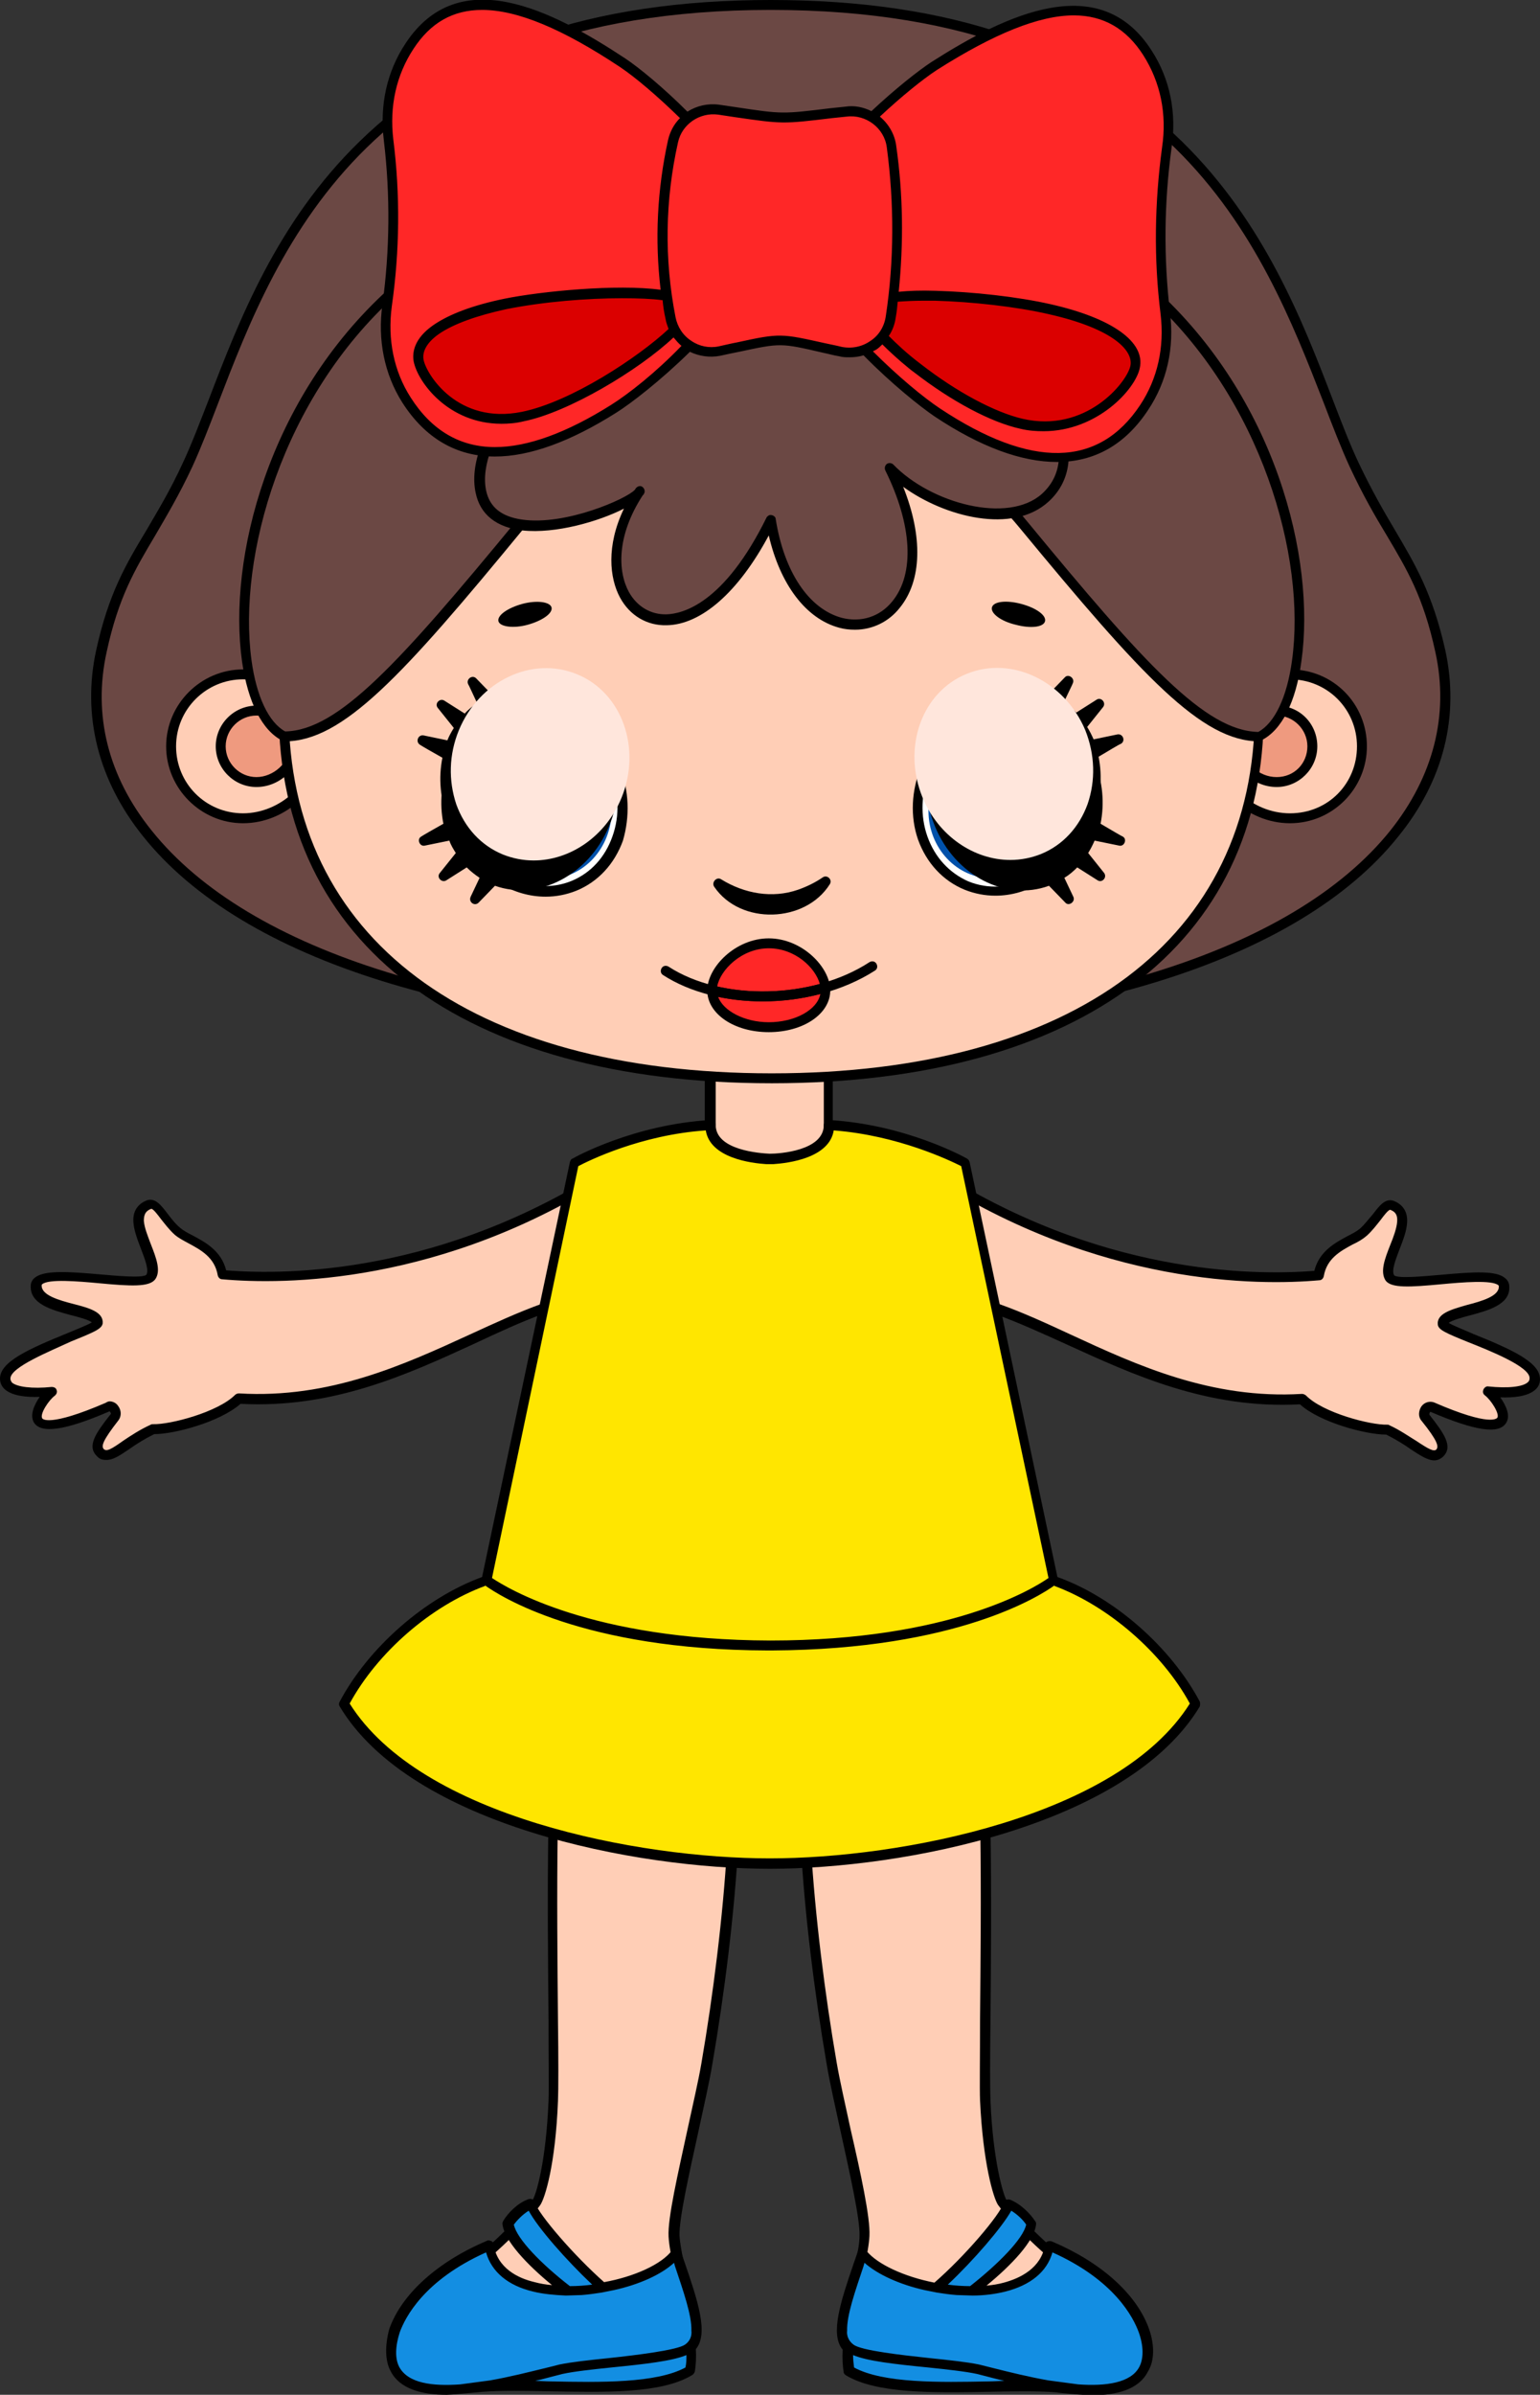 <?xml version="1.0" encoding="utf-8"?>
<!-- Generator: Adobe Illustrator 24.0.0, SVG Export Plug-In . SVG Version: 6.00 Build 0)  -->
<svg version="1.1" id="Layer_1" xmlns="http://www.w3.org/2000/svg" xmlns:xlink="http://www.w3.org/1999/xlink" x="0px" y="0px"
	 viewBox="0 0 310.5 482.6" style="enable-background:new 0 0 310.5 482.6;" xml:space="preserve">
<rect x="0" y="0" width="310.5" height="482.6" fill="#333333" stroke="none"/>
<style type="text/css">
	.st0_doll{fill:#FFCEB6;}
	.st1_doll{fill:#6B4844;}
	.st2_doll{fill:#EF9A7F;}
	.st3_doll{fill:#FF2727;}
	.st4_doll{fill:#FFFFFF;}
	.st5_doll{fill:#0051AA;}
	.st6_doll{fill:#1977CC;}
	.st7_doll{fill:#FFE6DC;}
	.st8_doll{fill:#FFE600;}
	.st9_doll{fill:#138EE2;}
	.st10_doll{fill:#DB0000;}
</style>
<g id="body_1_">
	<g id="left-leg">
		<path class="st0_doll" d="M198.7,423.3c0.5,12.7,2.7,19.4,3.4,20.5c1.2,1.8,6.5,7.8,12.9,12.7c4.5,3.5,13.7,8.3,11.9,14.9
			c-1.2,4.2-10,9.5-26.1,3.4c-6.4-2.5-23.7,0.8-26.9-4c-3.9-5.9,0.2-14.5,0.5-20.2s-5-25-6.6-34.6c-4.9-28.8-7.8-63.7-3.3-75.9
			c4.7-12.7,31.4-5.9,32.3-2.2C200.2,352.5,198.3,414.4,198.7,423.3L198.7,423.3z"/>
		<path d="M214.1,478.5c-3.6,0-8.2-0.7-13.7-2.9c-2.5-1-7.1-1-11.5-1c-7,0-13.7-0.1-15.8-3.3c-3-4.4-1.7-10.1-0.7-15.1
			c0.5-2.1,0.9-4,0.9-5.7c0.1-3.4-2-12.7-3.8-20.9c-1.1-5.1-2.2-9.9-2.8-13.5c-5-29-7.9-63.9-3.3-76.4c2.8-7.6,12.4-8.2,17.8-7.9
			c7.2,0.4,15.7,3,16.4,5.9c2.6,10.9,2.3,47.6,2.1,69.5c-0.1,7.7-0.1,13.8,0,16.1l0,0c0.5,12.2,2.6,19,3.2,20
			c1.1,1.7,6.4,7.7,12.7,12.5c0.7,0.6,1.6,1.2,2.5,1.8c4.8,3.4,11.5,8,9.8,14.1c-0.5,1.9-2.3,3.8-4.8,5
			C221.3,477.5,218.4,478.5,214.1,478.5L214.1,478.5z M179.1,333.7c-4.5,0-11.7,0.9-13.8,6.7c-4.5,12.1-1.4,47.5,3.4,75.3
			c0.6,3.5,1.7,8.3,2.8,13.4c2,8.7,4,17.8,3.8,21.5c-0.1,1.8-0.5,3.9-1,6c-1,4.6-2.1,9.9,0.4,13.6c1.6,2.4,8.3,2.4,14.2,2.5
			c4.8,0,9.3,0.1,12.2,1.2c11.8,4.5,18.7,2.3,21,1c2-1,3.4-2.4,3.8-3.8c1.3-4.8-4.4-8.8-9-12c-0.9-0.6-1.8-1.3-2.6-1.9
			c-6.3-4.8-11.7-10.9-13.1-12.9c-0.9-1.4-3-8.3-3.6-21l0,0c-0.1-2.4,0-8.5,0-16.2c0.2-21.8,0.6-58.3-2-69c-0.4-1.2-7.7-4.2-16-4.4
			C179.5,333.7,179.3,333.7,179.1,333.7L179.1,333.7z"/>
	</g>
	<g id="right-leg">
		<path class="st0_doll" d="M111.6,423.4c0.4-8.9-1.6-70.8,1.9-85.4c0.9-3.7,27.6-10.5,32.3,2.2c4.5,12.2,1.6,47.1-3.3,75.9
			c-1.6,9.6-6.8,29-6.6,34.6c0.3,5.7,4.4,14.3,0.5,20.2c-3.2,4.8-20.5,1.5-26.9,4c-16.1,6.1-24.9,0.8-26.1-3.4
			c-1.8-6.6,7.4-11.4,11.9-14.9c6.4-4.9,11.7-10.9,12.9-12.7C108.9,442.8,111.1,436.1,111.6,423.4L111.6,423.4z"/>
		<path d="M96.1,478.6c-4.3,0-7.2-1-8.9-1.9c-2.5-1.3-4.3-3.1-4.8-5c-1.7-6.2,4.9-10.8,9.8-14.1c0.9-0.6,1.8-1.2,2.5-1.8
			c6.3-4.8,11.5-10.8,12.7-12.5c0.7-1,2.7-7.7,3.2-20c0.1-2.3,0-8.4,0-16.1c-0.2-21.9-0.6-58.6,2.1-69.5c0.7-2.9,9.2-5.4,16.4-5.9
			c5.4-0.3,15,0.3,17.8,7.9c4.6,12.5,1.7,47.4-3.3,76.4c-0.6,3.6-1.7,8.4-2.8,13.5c-1.8,8.2-3.9,17.5-3.8,20.9
			c0.1,1.6,0.5,3.6,0.9,5.7c1.1,5,2.3,10.7-0.7,15.1c-2.2,3.2-8.8,3.3-15.8,3.3c-4.4,0-9,0.1-11.5,1
			C104.3,477.8,99.7,478.6,96.1,478.6L96.1,478.6z M131.1,333.8c-0.2,0-0.4,0-0.6,0c-8.3,0.1-15.6,3.2-16,4.4
			c-2.6,10.6-2.2,47.2-2,69c0.1,7.7,0.1,13.9,0,16.2l0,0c-0.5,12.7-2.6,19.6-3.6,21c-1.4,2-6.8,8.1-13.1,12.9
			c-0.8,0.6-1.7,1.2-2.6,1.9c-4.6,3.2-10.3,7.2-9,12c0.4,1.4,1.8,2.8,3.8,3.8c2.4,1.2,9.2,3.5,21-1c2.8-1.1,7.4-1.1,12.2-1.2
			c5.9,0,12.6-0.1,14.2-2.5c2.5-3.7,1.4-9,0.4-13.6c-0.5-2.2-0.9-4.2-1-6c-0.2-3.7,1.9-12.7,3.8-21.5c1.1-5.1,2.2-9.8,2.8-13.3
			c4.8-27.8,7.9-63.3,3.4-75.3C142.8,334.7,135.6,333.8,131.1,333.8L131.1,333.8z M111.6,423.3"/>
	</g>
	<g id="right-hand">
		<path class="st0_doll" d="M122.8,236.2c16-10.3,21.8,23.5,0.5,24.5c-21.6,1.1-43,23.1-75.1,21.2c-3.9,3.8-13.8,6.3-17.3,6.1
			c-5.7,2.7-8.7,6.6-10.6,4.7c-1.2-1.2-0.5-2.7,2.9-7.1c0.8-1-0.3-2.5-1.3-2.1c-20.7,8.9-13.4-1.6-11.3-3.1
			c-3.4,0.3-9.4,0.4-9.4-2.6c0-4.7,18.2-9.4,18.5-11c0.3-3.2-12.7-2.5-12.3-7.6c0.3-4.5,21,1,23-1.7c2.2-3.3-6.2-12.4-0.4-14.7
			c1.6-0.6,2.9,2.9,5.7,5.4c2.3,2.1,8.1,3.1,9,8.8C63.5,258.7,93.3,255.2,122.8,236.2L122.8,236.2z"/>
		<path d="M21.3,294.2c-0.7,0-1.3-0.2-1.8-0.8c-2-2-0.2-4.6,2.8-8.4c0.1-0.1,0.1-0.2,0-0.3c-0.1-0.2-0.2-0.3-0.2-0.3
			c-9,3.9-13.9,4.6-15.3,2.2c-0.8-1.5,0.1-3.5,1.2-5.1c-2.7,0.1-5.5-0.2-7-1.5c-0.7-0.6-1-1.4-1-2.2c0-3.4,5.9-6,13.5-9.1
			c1.9-0.8,4.2-1.7,5-2.2c-0.4-0.5-3.1-1.2-4.3-1.5c-3.7-1-8.2-2.2-8-5.9c0-0.6,0.3-1.2,0.8-1.6c1.8-1.5,6.3-1.3,13-0.7
			c3.5,0.3,8.7,0.8,9.5,0.1c0.6-0.9-0.3-3.2-1.1-5.3c-0.7-1.8-1.4-3.7-1.5-5.3c-0.2-2.7,1.4-3.9,2.7-4.4c1.7-0.6,2.9,1,4.2,2.7
			c0.7,0.9,1.5,2,2.6,2.9c0.6,0.5,1.5,1,2.5,1.5c2.4,1.3,5.7,3,6.7,7c12.6,1,43.6,0.7,76.7-20.7c5.5-3.6,9.4-1.8,11.2-0.5
			c4.1,3.1,5.8,10.2,3.9,16.4c-2,6.3-7.1,10.1-14.1,10.5c-9,0.4-18.1,4.6-27.7,9.1c-13.3,6.1-28.4,13.1-47.1,12.1
			c-4.2,3.7-13.4,6.1-17.3,6.1h-0.1c-2,1-3.6,2-5,3C24.3,293.2,22.8,294.3,21.3,294.2L21.3,294.2z M22.1,282.4
			c0.6,0,1.3,0.3,1.7,0.9c0.7,0.9,0.7,2.1,0.1,2.9c-3.2,4.1-3.5,5.2-3,5.8c0.6,0.6,1.6,0,4-1.7c1.5-1,3.3-2.2,5.5-3.2
			c0.1-0.1,0.3-0.1,0.5-0.1c3.4,0.1,13-2.4,16.5-5.9c0.2-0.2,0.5-0.3,0.8-0.3c18.3,1.1,33.3-5.8,46.6-11.9
			c9.8-4.5,19.1-8.8,28.5-9.3c8.4-0.4,11.3-5.9,12.3-9.1c1.7-5.3,0.2-11.6-3.2-14.2c-2.4-1.8-5.5-1.6-8.9,0.5
			c-34.3,22.2-66.5,22.1-78.7,21c-0.5,0-0.8-0.4-0.9-0.8c-0.6-3.6-3.4-5.1-5.8-6.4c-1.1-0.6-2.1-1.1-2.9-1.8c-1.1-1-2-2.2-2.8-3.2
			c-0.6-0.8-1.5-2-1.9-2c-1.1,0.4-1.5,1.1-1.5,2.4c0.1,1.4,0.8,3.1,1.4,4.7c1.1,2.8,2.1,5.4,0.9,7.1c-1.2,1.6-4.9,1.4-11.3,0.8
			c-4.3-0.4-10.2-0.9-11.5,0.2c-0.1,0.1-0.1,0.1-0.1,0.2c-0.1,2,3.4,3,6.5,3.8s6,1.6,5.8,3.9c-0.2,1.1-1.6,1.7-6.3,3.6
			c-4.3,2-12.3,5.2-12.3,7.5c0,0.3,0.1,0.5,0.3,0.8c1,0.9,4.1,1.3,8,0.9c0.5,0,0.9,0.2,1,0.6c0.2,0.4,0,0.9-0.4,1.2
			c-1.1,0.8-3,3.6-2.5,4.5c0,0.1,1.2,1.9,12.8-3.1C21.6,282.5,21.9,282.4,22.1,282.4L22.1,282.4z M122.8,236.2"/>
	</g>
	<g id="left-hand">
		<path class="st0_doll" d="M187.7,236.2c29.5,19,59.3,22.5,78.1,20.8c0.9-5.7,6.7-6.7,9-8.8c2.8-2.5,4.1-6,5.7-5.4
			c5.8,2.3-2.6,11.4-0.4,14.7c2,2.7,22.7-2.8,23,1.7c0.3,5.1-12.7,4.4-12.3,7.6c0.3,1.6,18.5,6.3,18.5,11c0,3.1-6,2.9-9.4,2.6
			c2.1,1.5,9.4,12-11.3,3.1c-1-0.4-2.1,1.1-1.3,2.1c3.4,4.4,4.1,5.9,2.9,7.1c-1.9,1.9-4.9-2-10.6-4.7c-3.5,0.2-13.4-2.3-17.3-6.1
			c-32.1,1.9-53.5-20.1-75.1-21.2C165.9,259.7,171.7,225.9,187.7,236.2L187.7,236.2z"/>
		<path d="M289.2,294.3c-1.4,0-3-1.1-4.7-2.2c-1.4-1-3-2-5-3h-0.1c-3.9,0-13.2-2.4-17.3-6.1c-18.7,1-33.7-6-47.1-12.1
			c-9.7-4.4-18.8-8.6-27.7-9.1c-7-0.4-12.1-4.2-14.1-10.5c-1.9-6.2-0.2-13.2,3.9-16.4c1.8-1.4,5.6-3.1,11.2,0.5l0,0
			c33.1,21.4,64.2,21.7,76.7,20.7c1-4,4.3-5.7,6.7-7c1-0.5,1.9-1,2.5-1.5c1-0.9,1.8-2,2.6-2.9c1.3-1.7,2.5-3.3,4.2-2.7
			c1.3,0.5,2.9,1.7,2.7,4.4c-0.1,1.7-0.8,3.5-1.5,5.3c-0.8,2.1-1.7,4.4-1.1,5.3c0.7,0.7,5.9,0.2,9.4-0.1c6.7-0.6,11.2-0.9,13,0.7
			c0.5,0.4,0.8,1,0.8,1.6c0.3,3.7-4.3,4.9-8,5.9c-1.2,0.3-3.7,1-4.2,1.5c0.8,0.5,3.1,1.4,4.9,2.2c7.7,3.1,13.5,5.7,13.5,9.1
			c0,0.9-0.3,1.6-1,2.2c-1.5,1.3-4.3,1.6-7,1.5c1.1,1.6,2.1,3.6,1.2,5.1c-1.4,2.4-6.2,1.7-15.3-2.2c0,0-0.1,0.1-0.2,0.3
			c0,0.1,0,0.2,0,0.3c3,3.8,4.8,6.4,2.8,8.4C290.5,294,289.8,294.3,289.2,294.3L289.2,294.3z M279.7,287.1c0.2,0,0.3,0,0.4,0.1
			c2.2,1,4,2.3,5.5,3.2c2.4,1.6,3.5,2.2,4,1.7c0.5-0.6,0.3-1.7-3-5.8c-0.7-0.8-0.6-2,0-2.9c0.6-0.8,1.6-1.1,2.5-0.8
			c11.5,5,12.7,3.2,12.8,3.1c0.5-0.8-1.3-3.6-2.5-4.5c-0.4-0.3-0.5-0.7-0.3-1.2c0.2-0.4,0.6-0.7,1-0.6c3.9,0.4,7,0.1,8-0.9
			c0.2-0.2,0.3-0.4,0.3-0.8c0-2.3-8-5.5-12.3-7.2c-4.7-1.9-6-2.5-6.2-3.5c-0.3-2.3,2.7-3.1,5.8-4c3.1-0.8,6.6-1.8,6.5-3.8
			c0-0.1,0-0.1-0.1-0.2c-1.3-1.1-7.2-0.6-11.5-0.2c-6.4,0.6-10,0.8-11.2-0.7c-1.2-1.8-0.2-4.4,0.9-7.2c0.7-1.7,1.3-3.4,1.4-4.7
			s-0.3-2-1.4-2.4c-0.4,0-1.3,1.2-1.9,2c-0.8,1-1.7,2.2-2.8,3.2c-0.8,0.7-1.8,1.3-2.9,1.8c-2.4,1.3-5.2,2.8-5.8,6.4
			c-0.1,0.4-0.4,0.8-0.9,0.8c-12.2,1.1-44.4,1.2-78.7-21c-3.4-2.2-6.5-2.4-8.9-0.6c-3.5,2.6-4.9,8.8-3.2,14.2
			c1,3.2,3.9,8.7,12.3,9.1c9.3,0.5,18.6,4.7,28.5,9.3c13.2,6.1,28.2,13,46.5,11.9c0.3,0,0.5,0.1,0.8,0.3
			C266.7,284.7,276.3,287.2,279.7,287.1L279.7,287.1L279.7,287.1z"/>
	</g>
	<g id="torso">
		<path class="st0_doll" d="M187,275.7c0.9,14,9,39.8,10.6,68.6c-12.2,3.7-30.8,18.4-35.6,25.3c-2.3,0.4-4.7,0.6-7.1,0.6
			c-2.3,0-4.7-0.2-7.1-0.6c-4.8-6.9-23.4-21.7-35.6-25.3c1.7-29,9.8-54.7,10.7-68.7c0.9-12.9-2-38.5-2-38.5s0.6-0.4,1.6-1l0,0
			c0,0,10-6.1,20.5-8.4l0,0v-16.6c0-8.7,23.9-8.7,23.9,0v16.6c10.4,2.3,20.5,8.5,20.5,8.5l0,0c1,0.6,1.6,1,1.6,1
			S186.1,262.7,187,275.7L187,275.7z"/>
		<path d="M155,371.3c-2.4,0-4.9-0.2-7.3-0.6c-0.3,0-0.5-0.2-0.7-0.4c-4.8-6.9-23.1-21.4-35-24.9c-0.4-0.1-0.7-0.6-0.7-1
			c1-17.4,4.3-33.7,7-46.8c1.8-8.8,3.3-16.3,3.7-21.9c0.8-12.7-2-38.1-2-38.3c0-0.4,0.1-0.7,0.4-0.9c0,0,0.5-0.4,1.5-0.9l0.1-0.1
			c0.4-0.3,9.8-6,20.1-8.4v-15.9c0-5.2,6.7-7.5,12.9-7.5s12.9,2.4,12.9,7.5V227c10.2,2.4,19.7,8.1,20.1,8.4c0,0,0.1,0,0.1,0.1
			c1,0.6,1.5,0.9,1.5,0.9c0.3,0.2,0.5,0.6,0.4,0.9c0,0.3-2.8,25.6-2,38.3l0,0c0.4,5.5,1.9,13.1,3.7,21.9c2.7,13.1,6,29.4,7,46.8
			c0,0.5-0.3,0.9-0.7,1c-11.9,3.5-30.3,18-35,24.9c-0.2,0.2-0.4,0.4-0.7,0.4C159.9,371.1,157.4,371.3,155,371.3L155,371.3z
			 M148.4,368.8c2.2,0.3,4.4,0.5,6.6,0.5c2.2,0,4.4-0.2,6.6-0.5c5.2-7.1,23-21.1,35.1-25.1c-1-17-4.3-32.9-6.9-45.8
			c-1.8-8.8-3.3-16.5-3.7-22.1l0,0c-0.8-11.8,1.5-34.1,2-38.1c-0.3-0.2-0.6-0.4-1-0.6L187,237c-1.1-0.6-10.5-6.2-20.1-8.3
			c-0.5-0.1-0.8-0.5-0.8-1v-16.6c0-3.6-5.5-5.5-10.9-5.5s-10.9,1.9-10.9,5.5v16.6c0,0.5-0.4,0.9-0.9,1c-9.6,2.1-19,7.6-20.1,8.3
			l-0.1,0.1c-0.4,0.3-0.8,0.5-1,0.6c0.4,4,2.7,26.3,2,38.1c-0.4,5.7-1.9,13.3-3.7,22.2c-2.6,12.9-5.9,28.8-6.9,45.8
			C125.4,347.7,143.2,361.7,148.4,368.8L148.4,368.8z"/>
	</g>
</g>
<g id="head">
	<path class="st1_doll" d="M155.4,207c-98.4,0-143.6-37-135-75.8c3.8-17.6,10-21.6,17.4-37.6C50.7,66,61.3,1,155.4,1S260.1,66,273,93.6
		c7.4,16,13.5,20,17.4,37.6C298.9,170,253.8,207,155.4,207L155.4,207z"/>
	<path d="M155.4,208C95.1,208,49,193.7,28.9,168.6c-9.1-11.3-12.4-24.4-9.5-37.6c2.5-11.4,6-17.3,10.1-24.1c2.2-3.8,4.8-8,7.4-13.7
		c1.7-3.6,3.4-8.1,5.2-12.7c6.1-15.9,13.7-35.7,30.3-51.9C92,9.4,119.1,0,155.4,0s63.4,9.4,83,28.6c16.5,16.2,24.2,36,30.3,51.9
		c1.8,4.7,3.5,9.1,5.2,12.7c2.7,5.7,5.2,10,7.4,13.7c4,6.8,7.5,12.6,10.1,24.1c2.9,13.3-0.3,26.3-9.5,37.6
		C261.8,193.7,215.7,208,155.4,208L155.4,208z M155.4,2C74.5,2,56.1,49.7,44,81.2c-1.8,4.7-3.5,9.1-5.2,12.8
		c-2.7,5.8-5.3,10.1-7.5,13.9c-4.1,6.9-7.4,12.4-9.8,23.5c-2.8,12.7,0.3,25.1,9.1,36C50.2,191.9,95.7,206,155.4,206
		s105.2-14.1,124.9-38.6c8.7-10.9,11.9-23.3,9.1-36c-2.4-11.1-5.7-16.6-9.8-23.5c-2.3-3.8-4.8-8.1-7.5-13.9
		c-1.7-3.7-3.4-8.1-5.2-12.8C254.6,49.7,236.3,2,155.4,2L155.4,2z"/>
	<g id="ear-left">
		<path class="st0_doll" d="M64.4,150.4c0,8-7.4,14.5-15.4,14.5s-14.5-6.5-14.5-14.5S41,135.9,49,135.9S64.4,142.4,64.4,150.4z"/>
		<path class="st2_doll" d="M59.4,150.4c0,4-3.7,7.2-7.7,7.2s-7.2-3.2-7.2-7.2s3.2-7.2,7.2-7.2S59.4,146.4,59.4,150.4z"/>
		<path d="M49,165.9c-8.5,0-15.5-7-15.5-15.5s7-15.5,15.5-15.5s16.4,7.2,16.4,15.5S57.7,165.9,49,165.9z M49,136.9
			c-7.4,0-13.5,6-13.5,13.5s6,13.5,13.5,13.5s14.4-6.3,14.4-13.5S56.7,136.9,49,136.9z M51.7,158.6c-4.5,0-8.2-3.7-8.2-8.2
			s3.7-8.2,8.2-8.2s8.7,3.8,8.7,8.2S56.4,158.6,51.7,158.6z M51.7,144.2c-3.4,0-6.2,2.8-6.2,6.2s2.8,6.2,6.2,6.2s6.7-2.9,6.7-6.2
			S55.3,144.2,51.7,144.2z"/>
	</g>
	<g id="ear-right">
		<path class="st0_doll" d="M260.1,135.9c8,0,14.5,6.5,14.5,14.5s-6.5,14.5-14.5,14.5c-8,0-15.4-6.5-15.4-14.5S252.1,135.9,260.1,135.9z"
			/>
		<path class="st2_doll" d="M257.4,143.2c4,0,7.2,3.2,7.2,7.2s-3.2,7.2-7.2,7.2s-7.7-3.2-7.7-7.2S253.4,143.2,257.4,143.2z"/>
		<path d="M260.1,165.9c-8.7,0-16.4-7.2-16.4-15.5s7.7-15.5,16.4-15.5c8.8,0,15.5,7,15.5,15.5S268.7,165.9,260.1,165.9z
			 M260.1,136.9c-7.7,0-14.4,6.3-14.4,13.5s6.7,13.5,14.4,13.5c7.7,0,13.5-6,13.5-13.5S267.6,136.9,260.1,136.9z M257.4,158.6
			c-4.7,0-8.7-3.8-8.7-8.2s4-8.2,8.7-8.2c4.7,0,8.2,3.7,8.2,8.2S261.9,158.6,257.4,158.6z M257.4,144.2c-3.6,0-6.7,2.9-6.7,6.2
			s3.1,6.2,6.7,6.2c3.6,0,6.2-2.8,6.2-6.2S260.8,144.2,257.4,144.2z"/>
	</g>
	<g id="face">
		<path class="st0_doll" d="M254,143.3c0,51.4-44,74-98.4,74s-98.4-22.5-98.4-74s44-76.8,98.4-76.8S254,91.8,254,143.3z"/>
		<path d="M155.6,218.3c-62.2,0-99.4-28-99.4-75c0-24.6,10.1-44.8,29.2-58.5c17.6-12.6,41.9-19.3,70.1-19.3s52.5,6.7,70.1,19.3
			c19.1,13.7,29.2,34,29.2,58.5C255,190.2,217.8,218.3,155.6,218.3z M155.6,67.5c-47.1,0-97.4,19.9-97.4,75.8
			c0,45.7,36.4,73,97.4,73s97.4-27.3,97.4-73C253,87.4,202.7,67.5,155.6,67.5z"/>
	</g>
	<g>
		<path class="st1_doll" d="M149.4,54.4c12.1-24.7,55.6-20.1,82.8,4.4c34.6,31.2,35,82.9,21.7,89.5c-11.3,0-23.7-13.7-47.5-42.6
			C183.2,77.5,142.9,67.8,149.4,54.4L149.4,54.4z"/>
		<path d="M253.9,149.4c-11.6,0-23.6-13.1-48.3-43c-10.8-13.1-25.4-22.3-37.1-29.6c-13.8-8.7-23.8-14.9-20-22.8l0,0
			c4.1-8.4,12-14,22.7-16.1c19.3-3.7,44.1,4.4,61.6,20.2c24.4,22.1,32.5,54.4,29.6,75.1c-1.1,8.3-4,14-8.1,16
			C254.2,149.4,254,149.4,253.9,149.4L253.9,149.4z M181.1,39c-3.3,0-6.4,0.3-9.4,0.9c-10.1,1.9-17.5,7.1-21.3,15l0,0
			c-3.1,6.3,6.3,12.1,19.2,20.3c11.9,7.4,26.6,16.6,37.6,30c23.5,28.5,35.8,42.1,46.5,42.3c3.3-1.8,5.8-7,6.8-14.4
			c2.9-20.8-6.1-52.7-29-73.4C217.2,46.7,198,39,181.1,39L181.1,39z M149.4,54.4"/>
	</g>
	<g>
		<path class="st1_doll" d="M161.8,54.4c6.5,13.4-33.8,23.1-57,51.3c-23.8,28.9-36.2,42.6-47.5,42.6c-13.2-6.5-12.8-58.2,21.8-89.4
			C106.2,34.3,149.8,29.7,161.8,54.4L161.8,54.4z"/>
		<path d="M57.4,149.4c-0.2,0-0.3,0-0.4-0.1c-4.1-2-7-7.7-8.2-16c-2.9-20.7,5.2-53,29.6-75.1c17.5-15.8,42.3-24,61.6-20.2
			c10.7,2.1,18.6,7.6,22.7,16.1l0,0c3.9,7.9-6.1,14.2-20,22.8c-11.7,7.3-26.3,16.5-37.1,29.6C81.1,136.3,69.1,149.4,57.4,149.4
			L57.4,149.4z M130.2,39c-16.9,0-36.1,7.7-50.5,20.6c-22.8,20.6-31.8,52.5-29,73.4c1,7.4,3.5,12.6,6.8,14.4
			c10.7-0.2,23-13.8,46.5-42.3c11-13.4,25.8-22.6,37.6-30c12.9-8.1,22.3-14,19.2-20.3l0,0c-3.8-7.9-11.2-13-21.3-15
			C136.6,39.3,133.5,39,130.2,39L130.2,39z"/>
	</g>
	<path id="nose" d="M145.4,177.2c4.7,2.9,10.3,3.9,15.5,2.1c1.7-0.6,3.4-1.4,5-2.5c0.9-0.6,2,0.5,1.4,1.4c-4.9,7.8-18,8.3-23.3,0.5
		C143.4,177.8,144.5,176.6,145.4,177.2L145.4,177.2L145.4,177.2z"/>
	<path id="brows-left" d="M105.3,121.7c3-0.8,5.6-0.4,5.9,0.7c0.3,1.2-1.9,2.7-4.8,3.5s-5.6,0.4-5.9-0.7
		C100.2,124,102.4,122.5,105.3,121.7z"/>
	<path id="brows-right" d="M200,122.4c0.3-1.2,2.9-1.5,5.9-0.7s5.1,2.3,4.8,3.5s-2.9,1.5-5.9,0.7C201.8,125.2,199.7,123.6,200,122.4
		z"/>
	<g>
		<path class="st1_doll" d="M156.1,54.4c40.4,0,69,32.8,54.6,45.9c-7.7,7-24,1.8-31.4-5.9c17.1,34.1-18.4,44.8-23.9,10.4
			c-17.9,36.6-41.2,16.3-26.5-5.7c-1.4,3.1-29.1,13.9-32,0C93.6,82.9,124.4,54.4,156.1,54.4L156.1,54.4z"/>
		<path d="M172.4,126.9c-1.1,0-2.1-0.1-3.2-0.4c-6.7-1.8-11.9-8.7-14.2-18.6c-6.1,11.4-13.6,18-20.6,18.1c-3.9,0.1-7.4-1.9-9.4-5.6
			c-2.1-3.9-2.8-10.4,0.8-17.9c-5.1,2.6-13.8,5.1-20.4,4.4c-5.3-0.6-8.6-3.2-9.5-7.6c-1.2-5.6,1.5-12.8,7.5-20.1
			c10.1-12.4,30.9-25.7,52.7-25.7c28.3,0,52.1,16.4,58,31.6c2.5,6.4,1.6,12.1-2.7,16c-7.2,6.6-20.9,3.1-29.3-3
			c4,10,3.8,18.9-0.7,24.4C179.2,125.3,175.9,126.9,172.4,126.9L172.4,126.9z M155.5,103.8h0.1c0.4,0.1,0.8,0.4,0.8,0.8
			c1.7,10.7,6.7,18.1,13.3,19.9c3.9,1,7.7-0.2,10.2-3.3c4.6-5.6,4-15.5-1.4-26.4c-0.2-0.4-0.1-1,0.3-1.3c0.4-0.3,1-0.2,1.3,0.1
			c7.5,7.8,23.1,12.1,30,5.9c4.6-4.2,3.7-9.8,2.2-13.8c-5.7-14.6-28.7-30.3-56.1-30.3c-21.1,0-41.3,13-51.1,25
			C99.6,87.2,97,93.9,98,98.8c0.7,3.4,3.1,5.3,7.2,5.9c8.8,1.3,21.2-4.2,22.8-6c0.1-0.1,0.1-0.2,0.2-0.3c0.3-0.4,0.9-0.6,1.3-0.3
			s0.6,0.8,0.4,1.3c-0.1,0.1-0.1,0.3-0.3,0.4c-5.4,8.3-5,15.5-2.8,19.5c1.6,2.9,4.4,4.6,7.6,4.5c3.2-0.1,11.6-2.1,20.2-19.6
			C154.8,104,155.1,103.7,155.5,103.8L155.5,103.8z"/>
	</g>
	<g id="mouth">
		<path d="M155,208c-7,0-12.4-3.7-12.4-8.4s5.7-10.5,12.4-10.5s12.4,5.8,12.4,10.5S162,208,155,208z"/>
		<path class="st3_doll" d="M144.6,198.8c0.6-3.3,4.9-7.7,10.4-7.7c5.3,0,9.4,3.9,10.3,7.2C158.6,200.1,151.2,200.3,144.6,198.8z"/>
		<path class="st3_doll" d="M165.4,200.3c-0.6,3.2-5.1,5.7-10.4,5.7c-4.9,0-9.2-2.3-10.2-5.1c2.9,0.6,5.9,0.9,9,0.9
			C157.7,201.8,161.6,201.3,165.4,200.3z"/>
		<path d="M153.8,201.8c-7.4,0-14.7-1.8-20.1-5.3c-0.5-0.3-0.6-0.9-0.3-1.4s0.9-0.6,1.4-0.3c10.8,7,29,6.6,40.5-0.9
			c0.5-0.3,1.1-0.2,1.4,0.3c0.3,0.5,0.2,1.1-0.3,1.4C170,199.7,161.8,201.8,153.8,201.8L153.8,201.8z"/>
	</g>
	<g id="open-eyes">
		<g id="eyes-left">
			<path d="M125.6,169.4c-1.7,4.7-5,8.3-9.4,10.1c-2,0.8-4.1,1.2-6.2,1.2l0,0c-6.4,0-12.7-3.7-16.3-9.8c-1.3-1.7-2.4-3.5-3.2-5.5
				c-1.8-4.2-2.1-8.7-1.3-12.7c-1.8-1-4.4-2.5-4.5-2.6c-1-0.6-0.4-2.1,0.7-1.9l4.8,1c0.3-0.8,0.8-1.7,1.3-2.5l-3.2-4
				c-0.8-0.9,0.4-2.1,1.3-1.5l0,0l4.1,2.6c0.7-0.8,1.6-1.5,2.5-2.1c-0.8-1.7-1.7-3.7-1.8-3.8c-0.5-1,0.8-2,1.6-1.2l0,0l3.3,3.4
				c7-2.6,14.8,0.2,19.8,6.4c2.5,2.1,4.5,4.8,5.8,8C126.9,159.3,127,164.6,125.6,169.4z"/>
			<path class="st4_doll" d="M115.3,177.5c-8,3.3-17.5-1.3-21.3-10.3c-1.8-4.4-2-9.1-0.5-13.3s4.4-7.4,8.3-9c1.7-0.7,3.6-1.1,5.4-1.1l0,0
				c2.3,0,4.5,0.5,6.7,1.6c4,1.9,7.3,5.4,9.1,9.8c1.8,4.4,2,9.1,0.5,13.3C122,172.8,119.1,175.9,115.3,177.5z"/>
			<g id="pupil">
				<path class="st5_doll" d="M110.5,149.8c7.1,0,12.8,6.1,12.8,13.6s-5.7,13.7-12.8,13.7c-7.1,0-12.8-6.1-12.8-13.7
					C97.7,155.9,103.4,149.8,110.5,149.8z"/>
				<path class="st6_doll" d="M119.7,166.8c0.6,2.5-2,7-6.2,7.9s-8.4-2-9-4.5s2.8-3.4,7-4.4C115.7,164.9,119.2,164.4,119.7,166.8
					L119.7,166.8z"/>
				<path class="st4_doll" d="M104.5,157.8c1.5,0,2.8,1.2,2.8,2.8s-1.2,2.8-2.8,2.8s-2.8-1.2-2.8-2.8S103,157.8,104.5,157.8z"/>
			</g>
		</g>
		<g id="eyes-right">
			<path d="M185.1,169.2c1.7,4.7,5,8.3,9.4,10.1c2,0.8,4.1,1.2,6.2,1.2l0,0c6.4,0,12.7-3.7,16.3-9.8c1.3-1.6,2.4-3.4,3.2-5.5
				c1.8-4.3,2.1-8.7,1.3-12.7c1.7-1,4.3-2.6,4.5-2.6c1-0.6,0.4-2.1-0.7-1.9l-4.8,1c-0.4-0.9-0.8-1.7-1.3-2.5l3.2-4
				c0.7-0.9-0.4-2.1-1.3-1.5l0,0l-4.1,2.6c-0.8-0.8-1.6-1.5-2.5-2.1c0.8-1.7,1.8-3.7,1.8-3.8c0.5-1-0.9-2-1.6-1.2l0,0l-3.3,3.4
				c-6.9-2.5-14.8,0.2-19.8,6.4c-2.5,2.1-4.4,4.8-5.8,8C183.7,159.3,183.5,164.6,185.1,169.2z"/>
			<path class="st4_doll" d="M187,168.6c-1.5-4.2-1.3-8.9,0.5-13.3c1.8-4.4,5-7.8,9.1-9.8c2.2-1,4.5-1.6,6.7-1.6l0,0
				c1.9,0,3.7,0.4,5.4,1.1c3.9,1.6,6.8,4.8,8.3,9s1.3,9-0.5,13.3c-3.7,9-13.3,13.6-21.3,10.3C191.4,175.9,188.5,172.8,187,168.6z"/>
			<g id="pupil_1_">
				<path class="st5_doll" d="M212.8,163.4c0,7.5-5.7,13.7-12.8,13.6c-7.1,0-12.8-6.1-12.8-13.6s5.7-13.6,12.8-13.6
					S212.8,155.9,212.8,163.4z"/>
				<path class="st6_doll" d="M190.8,166.8c0.6-2.5,4-1.9,8.2-1s7.5,1.9,7,4.4c-0.6,2.5-4.8,5.4-9,4.5S190.3,169.3,190.8,166.8
					L190.8,166.8z"/>
				<path class="st4_doll" d="M208.8,160.6c0,1.5-1.2,2.8-2.8,2.8s-2.8-1.2-2.8-2.8s1.2-2.8,2.8-2.8S208.8,159.1,208.8,160.6z"/>
			</g>
		</g>
	</g>
	<g id="closed-eyes">
		<g id="eyes-left_1_">
			<path d="M84.9,168.6c0.1-0.1,2.7-1.6,4.5-2.6c-0.8-4-0.5-8.5,1.3-12.8c4.2-10.2,14.8-15.4,23.7-11.7s12.6,14.9,8.4,25
				c-4.1,9.9-14.3,15.1-23,12l-3.3,3.4l0,0c-0.8,0.8-2.1-0.1-1.6-1.2l1.8-3.8c-0.9-0.6-1.8-1.3-2.6-2.1l-4.1,2.6l0,0
				c-0.9,0.6-2.1-0.6-1.3-1.5l3.2-4c-0.5-0.8-1-1.6-1.3-2.5l-4.9,1C84.6,170.7,84,169.1,84.9,168.6z"/>
			<path class="st7_doll" d="M92.5,147.2c4.1-10,14.8-15.1,23.9-11.3c9,3.7,13,14.9,8.9,24.9c-3.2,7.8-10.4,12.6-17.7,12.6
				c-2.1,0-4.2-0.4-6.2-1.2c-4.4-1.8-7.7-5.4-9.4-10.1C90.4,157.3,90.5,152.1,92.5,147.2z"/>
		</g>
		<g id="eyes-right_1_">
			<path d="M225.6,170.4l-4.9-1c-0.4,0.9-0.8,1.7-1.3,2.5l3.2,4c0.7,0.9-0.4,2.1-1.3,1.5l0,0l-4.1-2.6c-0.8,0.8-1.6,1.5-2.6,2.1
				l1.8,3.8c0.5,1-0.9,2-1.6,1.2l0,0l-3.3-3.4c-8.7,3.2-18.9-2-23-12c-4.2-10.2-0.4-21.4,8.4-25c8.9-3.7,19.5,1.6,23.7,11.7
				c1.8,4.3,2.1,8.8,1.3,12.8c1.7,1,4.4,2.6,4.5,2.6C227.3,169.1,226.7,170.7,225.6,170.4z"/>
			<path class="st7_doll" d="M219.3,162c-1.7,4.7-5,8.3-9.4,10.1c-2,0.8-4.1,1.2-6.2,1.2c-7.3,0-14.5-4.8-17.7-12.6
				c-4.1-10-0.2-21.2,8.9-24.9c9-3.7,19.7,1.4,23.9,11.3C220.8,152.1,220.9,157.3,219.3,162z"/>
		</g>
	</g>
</g>
<g id="underpants_1_">
	<path class="st4_doll" d="M154.9,320.5c14.2,0,28.6-2,38.1-5.2c1.6,8.8,2.9,18.5,3.5,28.4c-12.1,4-29.9,18-35.1,25.1
		c-2.2,0.3-4.4,0.5-6.6,0.5c-2.1,0-4.3-0.2-6.6-0.5c-5.2-7.1-23-21.1-35.1-25.1c0.6-10,2-19.6,3.5-28.4
		C126.3,318.5,140.7,320.5,154.9,320.5z"/>
	<path d="M154.9,369.2c-2.1,0-4.3-0.2-6.6-0.5c-5.2-7.1-23-21.1-35.1-25.1c0.6-10,2-19.6,3.5-28.4c9.5,3.2,23.9,5.2,38.1,5.2
		s28.6-2,38.1-5.2c1.6,8.8,2.9,18.5,3.5,28.4c-12.1,4-29.9,18-35.1,25.1C159.2,369,157,369.2,154.9,369.2z M115.2,312.7
		c-1.8,9.7-3.4,20.4-4,31.6c0,0.5,0.3,0.9,0.7,1c11.9,3.5,30.3,18,35,24.9c0.2,0.2,0.4,0.4,0.7,0.4c2.1,0.4,5.1,0.7,6.9,0.7h0.8
		c2.6,0.1,4.8-0.3,6.9-0.7c0.3,0,0.5-0.2,0.7-0.4c4.8-6.9,23.1-21.4,35-24.9c0.4-0.1,0.7-0.6,0.7-1c-0.6-11.2-2.2-21.9-4-31.7
		l-1.9,0.6c-9.3,3.2-23.6,5.2-37.8,5.2c-14.1,0-28.5-2-37.8-5.2L115.2,312.7z"/>
</g>
<g id="singlet_1_">
	<path class="st4_doll" d="M154.9,318.5c-14.1,0-28.5-2-37.8-5.2c1-5.5,2-10.6,3-15.4c1.8-8.8,3.3-16.5,3.7-22.1
		c0.8-11.8-1.5-34.1-1.9-38.1c0.6-0.4,1.7-1.1,3.2-1.9c0.7,4.9,2.1,12.6,3.4,19.3c0.4,2.4,0.9,4.7,1.2,6.6c0.1,0.5,0.6,0.9,1.1,0.8
		c8-1.2,20.7-1.5,23.9-1.5h0.3c3.2,0,15.9,0.3,23.9,1.5c0.5,0.1,1-0.3,1.1-0.8c0.4-2,0.8-4.2,1.2-6.6c1.2-6.8,2.6-14.4,3.4-19.3
		c1.5,0.8,2.6,1.5,3.2,1.9c-0.4,4-2.7,26.3-1.9,38.1c0.4,5.7,1.9,13.3,3.7,22.1c1,4.7,2,9.9,3,15.4
		C183.4,316.5,169,318.5,154.9,318.5z"/>
	<path d="M116.8,315.2c9.5,3.2,23.9,5.2,38.1,5.2s28.6-2,38.1-5.2l1.9-0.7c-1.1-6.1-2.2-11.8-3.3-17.1c-1.8-8.8-3.3-16.3-3.7-21.9
		c-0.8-12.7,2-38.1,2-38.3c0-0.4-0.1-0.7-0.4-0.9c-0.1-0.1-2-1.3-5.2-3c-0.3-0.2-0.6-0.2-0.9,0c-0.3,0.1-0.5,0.4-0.5,0.8
		c-0.7,4.8-2.2,13.2-3.6,20.7c-0.4,2-0.7,4-1,5.7c-7.9-1.1-19.4-1.4-22.9-1.4c-0.1,0-0.9,0-0.9,0c-3.5,0-15,0.3-22.9,1.4
		c-0.3-1.7-0.7-3.7-1-5.7c-1.4-7.5-2.9-15.9-3.6-20.7c0-0.3-0.2-0.6-0.5-0.8c-0.3-0.1-0.6-0.1-0.9,0c-3.2,1.7-5.1,3-5.2,3
		c-0.3,0.2-0.5,0.6-0.4,0.9c0,0.3,2.8,25.6,2,38.3c-0.4,5.5-1.9,13.1-3.7,21.9c-1.1,5.3-2.2,11-3.3,17.2L116.8,315.2z M120.1,297.9
		c1.8-8.8,3.3-16.5,3.7-22.1c0.8-11.8-1.5-34.1-1.9-38.1c0.6-0.4,1.7-1.1,3.2-1.9c0.7,4.9,2.1,12.6,3.4,19.3
		c0.4,2.4,0.9,4.7,1.2,6.6c0.1,0.5,0.6,0.9,1.1,0.8c8-1.2,20.7-1.5,23.9-1.5h0.3c3.2,0,15.9,0.3,23.9,1.5c0.5,0.1,1-0.3,1.1-0.8
		c0.4-2,0.8-4.2,1.2-6.6c1.2-6.8,2.6-14.4,3.4-19.3c1.5,0.8,2.6,1.5,3.2,1.9c-0.4,4-2.7,26.3-1.9,38.1c0.4,5.7,1.9,13.3,3.7,22.1
		c1,4.7,2,9.9,3,15.4c-9.3,3.2-23.6,5.2-37.8,5.2c-14.1,0-28.5-2-37.8-5.2C118.1,307.8,119.2,302.6,120.1,297.9z"/>
</g>
<g id="dress">
	<path class="st8_doll" d="M98,318.5l17.8-84.1c0,0,12-6.7,27.4-7.6c0,6.1,9.8,6.8,11.9,6.8c2.1-0.1,11.9-0.7,11.9-6.8
		c15.4,0.9,27.4,7.6,27.4,7.6l17.8,84.1l0,0c11.1,3.9,22.7,13.6,28.7,24.9c-14,23.2-58.3,32.2-85.8,32.2s-71.8-9-85.8-32.2
		C75.2,332.1,86.9,322.3,98,318.5L98,318.5z"/>
	<path d="M241.9,342.9c-5.8-10.9-17.2-21-28.7-25.1l-17.7-83.6c-0.1-0.3-0.2-0.5-0.5-0.7c-0.5-0.3-12.4-6.9-27.9-7.8
		c-0.3,0-0.5,0.1-0.7,0.3s-0.3,0.5-0.3,0.7c0,5.2-8.9,5.8-10.9,5.8c-2-0.1-10.9-0.7-10.9-5.8c0-0.3-0.1-0.5-0.3-0.7
		s-0.5-0.3-0.7-0.3c-15.5,0.9-27.4,7.5-27.9,7.8c-0.3,0.1-0.4,0.4-0.5,0.7l-17.7,83.6C85.7,322,74.3,332,68.5,342.9
		c-0.2,0.3-0.2,0.7,0,1c14.4,24,59.8,32.7,86.7,32.7s72.2-8.7,86.7-32.7C242,343.5,242,343.2,241.9,342.9z M116.6,235
		c2.1-1.1,12.6-6.3,25.7-7.2c0.9,5.6,9.2,6.6,12.2,6.8c0.1,0,0.2,0,0.3,0h0.8c0.1,0,0.2,0,0.3,0c3-0.2,11.3-1.2,12.2-6.8
		c13,1,23.5,6.1,25.7,7.2l17.6,83c-3,2.1-19.9,12.6-56.1,12.6c-36.1-0.1-53.1-10.6-56.1-12.6L116.6,235z M155.2,374.5
		c-26.3,0-70.3-8.3-84.7-31.2c5.6-10.3,16.4-19.7,27.3-23.7v-0.1c2.8,2,19.6,13,56.9,13.1c0,0,0,0,0.1,0c0.3,0,0.5,0,0.8,0
		c0,0,0,0,0.1,0c37.4-0.2,54.1-11.1,56.9-13.1v0.1c10.8,4,21.7,13.4,27.3,23.7C225.5,366.2,181.4,374.5,155.2,374.5z"/>
</g>
<g id="sandals">
	<g id="sandals-right">
		<path class="st9_doll" d="M230.8,477.5c-2,3.7-7.4,4.5-13.5,4c0.1,0,0.1,0.1,0.2,0.1c-0.3-0.1-0.7-0.1-1.1-0.2c-1-0.1-2-0.2-3-0.4
			c-12.2-1-33.2,2.1-42.1-3.3c-0.3-1.4-0.3-3.2-0.2-4.7c-0.1-0.1-0.2-0.2-0.3-0.3c-2.5-3,0.4-10.4,3.1-18.7
			c2.4,3.1,8.3,5.7,14.8,6.9c6.2-5.3,13.6-13.9,14.6-16.8c2.2,0.8,3.9,2.8,4.5,3.9c-0.3,3.4-6.2,9.1-12,13.6
			c7.7,0,14.7-2.5,15.8-9.1C229.3,460,233.5,472.4,230.8,477.5z"/>
		<path d="M231.7,469.4c-2.5-7.1-9.7-13.5-19.6-17.7c-0.3-0.1-0.6-0.1-0.9,0c-0.3,0.1-0.5,0.4-0.5,0.7c-0.8,4.7-5,6.7-8.3,7.6
			c-1.1,0.3-2.3,0.5-3.5,0.6c5-4.1,9.7-9,10-12.4c0-0.2,0-0.4-0.2-0.6c-0.9-1.4-2.8-3.4-5-4.3c-0.3-0.1-0.5-0.1-0.8,0
			c-0.2,0.1-0.4,0.3-0.5,0.6c-0.9,2.6-7.9,10.8-14,16.1c-6.1-1.2-11.5-3.7-13.7-6.4c-0.2-0.3-0.6-0.4-1-0.4
			c-0.4,0.1-0.7,0.3-0.8,0.7l-0.8,2.3c-2.6,7.6-4.8,14.2-2.2,17.3l0,0c-0.1,1.6,0,3.3,0.2,4.5c0,0.3,0.2,0.5,0.5,0.7
			c6.2,3.7,17.6,3.5,28.6,3.3c5-0.1,9.8-0.2,13.7,0.1c1,0.2,6.4,0.6,7.2,0.6c5.1,0,9.5-1.2,11.3-4.7
			C232.8,475.8,232.8,472.6,231.7,469.4z M203.9,445.5c1.3,0.8,2.4,1.9,3,2.8c-0.6,2.9-5.7,8-11.3,12.4c-1.5,0-3-0.1-4.5-0.3
			C196.3,455.5,202,448.9,203.9,445.5z M199.4,479.9c-10,0.2-21.3,0.4-27.2-2.8c-0.1-0.8-0.2-1.6-0.2-2.5c2.9,1.2,8.1,1.8,15.2,2.5
			c3.8,0.4,7.5,0.8,9.8,1.3c0.8,0.2,1.9,0.5,3.1,0.8c0.8,0.2,1.6,0.4,2.4,0.6C201.5,479.8,200.5,479.9,199.4,479.9z M176.2,468
			L176.2,468 M211.4,479.7c-4-0.7-8-1.7-10.8-2.4c-1.3-0.3-2.3-0.6-3.2-0.8c-2.4-0.5-6.1-0.9-10-1.3c-5.6-0.6-13.7-1.5-15.3-2.7
			s-1.3-2.8-1.3-2.8c-0.1-3.1,1.6-7.9,3.3-13l0.2-0.7c2.7,2.4,7.2,4.4,12.1,5.5l2.5,0.5c1.3,0.2,2.6,0.4,4,0.5l3.2,0.1
			c2.3,0,4.6-0.3,6.6-0.8c5.1-1.3,8.4-4,9.5-7.9c12.5,5.6,16.3,13.1,17.4,16.1c1,2.8,1,5.3,0.1,7c-1.7,3.2-6.7,3.9-12.3,3.5
			L211.4,479.7z"/>
	</g>
	<g id="sandals-left_1_">
		<path class="st9_doll" d="M98.8,452.5c1.1,6.6,8.1,9.1,15.8,9.1c-5.8-4.5-11.7-10.2-12-13.6c0.7-1,2.3-3,4.5-3.9
			c1,2.9,8.4,11.5,14.6,16.8c6.5-1.2,12.4-3.8,14.8-6.9c2.7,8.2,5.6,15.7,3.1,18.7c-0.1,0.1-0.2,0.2-0.3,0.3
			c0.1,1.5,0.1,3.3-0.2,4.7c-8.9,5.3-29.8,2.2-42.1,3.3c-1,0.2-2,0.3-3,0.4c-0.4,0.1-0.7,0.1-1.1,0.2c0,0,0.1-0.1,0.2-0.1
			c-6.1,0.5-11.5-0.2-13.5-4C77,472.4,81.1,460,98.8,452.5z"/>
		<path d="M78.8,477.9c1.8,3.5,6.2,4.7,11.3,4.7c0.8,0,6.2-0.5,7.2-0.6c3.9-0.3,8.7-0.2,13.7-0.1c11,0.2,22.4,0.5,28.6-3.3
			c0.2-0.1,0.4-0.4,0.5-0.7c0.2-1.2,0.3-3,0.2-4.5l0,0c2.6-3.1,0.4-9.7-2.2-17.3l-0.8-2.3c-0.1-0.4-0.4-0.6-0.8-0.7
			c-0.4-0.1-0.7,0.1-1,0.4c-2.1,2.8-7.6,5.3-13.7,6.4c-6-5.3-13.1-13.5-14-16.1c-0.1-0.3-0.3-0.5-0.5-0.6s-0.5-0.1-0.8,0
			c-2.2,0.8-4.1,2.8-5,4.3c-0.1,0.2-0.2,0.4-0.2,0.6c0.3,3.4,5,8.3,10,12.4c-1.2-0.1-2.4-0.3-3.5-0.6c-3.4-0.8-7.5-2.8-8.3-7.6
			c0-0.3-0.2-0.6-0.5-0.7s-0.6-0.2-0.9,0c-9.9,4.2-17.1,10.7-19.6,17.7C77.6,472.6,77.6,475.8,78.8,477.9z M119.4,460.4
			c-1.5,0.2-3,0.3-4.5,0.3c-5.7-4.4-10.7-9.5-11.3-12.4c0.6-0.8,1.7-2,3-2.8C108.4,448.9,114.2,455.5,119.4,460.4z M107.9,479.8
			c0.9-0.2,1.7-0.4,2.4-0.6c1.2-0.3,2.3-0.6,3.1-0.8c2.3-0.5,5.9-0.9,9.8-1.3c7-0.7,12.3-1.3,15.2-2.5c0,0.8,0,1.7-0.2,2.5
			c-5.9,3.2-17.2,3-27.2,2.8C110,479.9,108.9,479.8,107.9,479.8z M134.3,468L134.3,468 M92.8,480.5c-5.6,0.4-10.5-0.2-12.3-3.5
			c-0.9-1.7-0.8-4.2,0.1-7c1.1-3,4.9-10.5,17.4-16.1c1.1,3.9,4.4,6.7,9.5,7.9c2,0.5,4.3,0.7,6.6,0.8l3.2-0.1c1.3-0.1,2.7-0.3,4-0.5
			l2.5-0.5c5-1.1,9.5-3.1,12.1-5.5l0.2,0.7c1.7,5.1,3.4,9.9,3.3,13c0,0,0.3,1.7-1.3,2.8s-9.7,2.1-15.3,2.7c-3.9,0.4-7.6,0.8-10,1.3
			c-0.8,0.2-1.9,0.5-3.2,0.8c-2.9,0.7-6.8,1.7-10.8,2.4L92.8,480.5z"/>
	</g>
</g>
<g id="bow">
	<path class="st3_doll" d="M235.3,29.8c-1.5,11.1-1.6,22.2-0.3,33.3c0.8,6.7-0.5,13.3-4.3,19c-9.5,14.4-24.8,12.2-41.8,1
		c-3.3-2.1-9-6.9-14.6-12.6c-1.5,0.6-3.2,0.8-4.9,0.4c-13.6-3-10.8-3-24.4-0.1c-2.2,0.5-4.3,0-6-1.1c-5.8,5.8-11.9,10.6-15.2,12.7
		C106.6,93.3,91.2,95.2,82,80.6c-3.6-5.7-4.8-12.4-3.9-19c1.5-11.1,1.7-22.2,0.3-33.3c-0.8-6.7,0.5-13.3,4.3-19
		c9.5-14.4,25.9-7.8,42.9,3.4c3.1,2,8,6.3,13,11.2c1.7-1.4,4-2.1,6.3-1.8c14,2,11.6,2,25.6,0.3c1.9-0.2,3.8,0.2,5.3,1.2
		c4.8-4.6,9.6-8.4,12.5-10.3c17.2-10.9,33.7-17.2,43-2.6C235,16.4,236.2,23.1,235.3,29.8z"/>
	<path class="st10_doll" d="M136,66.6c-6.2,6.2-20.8,15.4-30.6,17.4c-13,2.6-20.2-7.2-21-11.3c-0.8-4.1,4.5-8.7,17.5-11.4
		c9.7-2,24.9-3,32.5-1.7c0.2,1.5,0.5,3,0.7,4.5C135.3,65,135.6,65.8,136,66.6z M211.6,62.3c-9.2-2.1-23.6-3.3-31.5-2.4
		c-0.1,1.3-0.3,2.6-0.5,4c-0.2,1.5-0.8,2.9-1.7,4c6,6.4,18.7,15.5,28.1,17.6c13,2.9,22-7.3,22.9-11.4
		C229.8,69.9,224.5,65.2,211.6,62.3z"/>
	<path d="M232.2,10.2c-10.4-16.3-29.2-7.4-44.4,2.3c-2.6,1.7-7.3,5.4-12.1,9.9c-1.6-0.8-3.4-1.2-5.3-0.9l-2.9,0.3
		c-9.8,1.2-9.8,1.2-19.1-0.2l-3.4-0.5c-2.3-0.3-4.5,0.2-6.4,1.4c-4.9-4.9-9.8-8.9-12.5-10.7c-15-9.9-33.6-19.3-44.3-3.1
		c-3.8,5.7-5.3,12.5-4.4,19.7c1.3,10.9,1.2,22.1-0.3,33c-1,7.1,0.4,14,4,19.7c4.6,7.2,10.9,10.9,18.7,10.9c0,0,0,0,0,0
		c7,0,15.2-3,24.4-8.8c2.9-1.8,9-6.5,14.9-12.3c1.9,0.9,4,1.2,6.1,0.8c1.4-0.3,2.7-0.6,3.8-0.8c8.4-1.8,8.4-1.8,17,0.2
		c1,0.2,2,0.5,3.2,0.7c0.7,0.2,1.4,0.2,2.1,0.2c0.9,0,1.9-0.1,2.8-0.4c5.7,5.8,11.5,10.4,14.3,12.3c9.3,6.2,17.6,9.2,24.7,9.2
		c7.6,0,13.8-3.5,18.4-10.5c3.8-5.7,5.3-12.5,4.4-19.6c-1.3-11-1.2-22.1,0.3-33.1C237.3,22.8,235.9,15.9,232.2,10.2z M123.2,81.6
		c-8.9,5.6-16.8,8.5-23.4,8.5c0,0,0,0,0,0c-7.1,0-12.8-3.4-17-10c0,0,0,0,0,0c-3.4-5.3-4.7-11.7-3.8-18.4
		c1.6-11.2,1.7-22.5,0.3-33.6c-0.8-6.7,0.6-13,4.1-18.3c3.4-5.2,7.9-7.8,13.8-7.8c7.1,0,16.2,3.8,27.8,11.5c3,2,7.5,5.8,12.1,10.3
		c-1.2,1.2-2,2.7-2.4,4.4c-2.2,10-2.7,20.1-1.5,30.2c-8.8-1.2-24.1,0.3-31.5,1.8c-6.3,1.3-11.1,3.1-14.3,5.3c-3.9,2.7-4.3,5.5-4,7.3
		c0.8,4.2,7,12.6,17.7,12.6c1.4,0,2.9-0.1,4.5-0.5c9-1.8,23.2-10.3,30.2-16.9c0.5,0.6,1,1.2,1.6,1.7
		C132.2,75.1,126.7,79.4,123.2,81.6z M134.2,64.3c0.1,0.7,0.4,1.4,0.6,2C128.7,72,115.1,81,105.2,83C92.3,85.6,86,75.5,85.4,72.5
		c-0.4-2.2,1.5-4.1,3.1-5.2c2.9-2,7.6-3.7,13.6-5c7.5-1.5,16.3-2.2,23.3-2.2c3.2,0,6,0.1,8.2,0.4C133.7,61.7,133.9,63,134.2,64.3z
		 M169.7,69.9c-1.2-0.3-2.3-0.5-3.2-0.7c-9-2-9.2-2.1-17.9-0.2c-1.1,0.2-2.3,0.5-3.7,0.8c-1.9,0.4-3.9,0-5.5-1.1
		c-1.7-1.1-2.8-2.8-3.2-4.8c-2.3-11.7-2.1-23.6,0.5-35.2c0.8-3.7,4.4-6.1,8.1-5.6l3.3,0.5c9.7,1.4,9.7,1.4,19.7,0.2l2.9-0.3
		c3.9-0.5,7.6,2.3,8.1,6.2c1.5,11.3,1.5,22.8-0.2,34c-0.3,2.1-1.4,3.9-3.1,5C173.8,69.9,171.7,70.3,169.7,69.9z M180.6,64
		c0.2-1.1,0.3-2.1,0.4-3.2c1.4-0.1,3.1-0.2,5.2-0.2c0.7,0,1.5,0,2.3,0c7.4,0.2,16.4,1.2,22.9,2.7c13.3,3,17.2,7.5,16.5,10.5
		c-0.8,3.4-9,13.5-21.7,10.6c-5.6-1.3-13.3-5.4-20.5-11c-2.8-2.1-4.9-4.1-6.5-5.7C179.9,66.7,180.4,65.4,180.6,64z M234.3,29.7
		c-1.5,11.1-1.7,22.4-0.3,33.6c0.8,6.7-0.6,13-4.1,18.3c-8.4,12.7-22,12.9-40.4,0.7c-3.3-2.2-8.4-6.4-13.5-11.5
		c0.2-0.1,0.4-0.2,0.6-0.3c0.5-0.3,0.9-0.7,1.3-1.1c2.6,2.6,5.5,5,6.5,5.7c7.5,5.8,15.4,10,21.3,11.3c1.6,0.4,3.2,0.5,4.7,0.5
		c10.8,0,18.5-8.4,19.4-12.7c1.2-5.3-5.6-10.1-18-12.9c-6.6-1.5-15.7-2.5-23.2-2.7c-3-0.1-5.4,0-7.4,0.2c1-9.8,0.9-19.6-0.5-29.4
		c-0.3-2.4-1.6-4.5-3.3-5.9c4.4-4.1,8.6-7.5,11.5-9.4c11.5-7.3,20.6-11,27.6-11c6,0,10.6,2.7,14,8C234,16.6,235.3,23,234.3,29.7z"/>
</g>
</svg>
